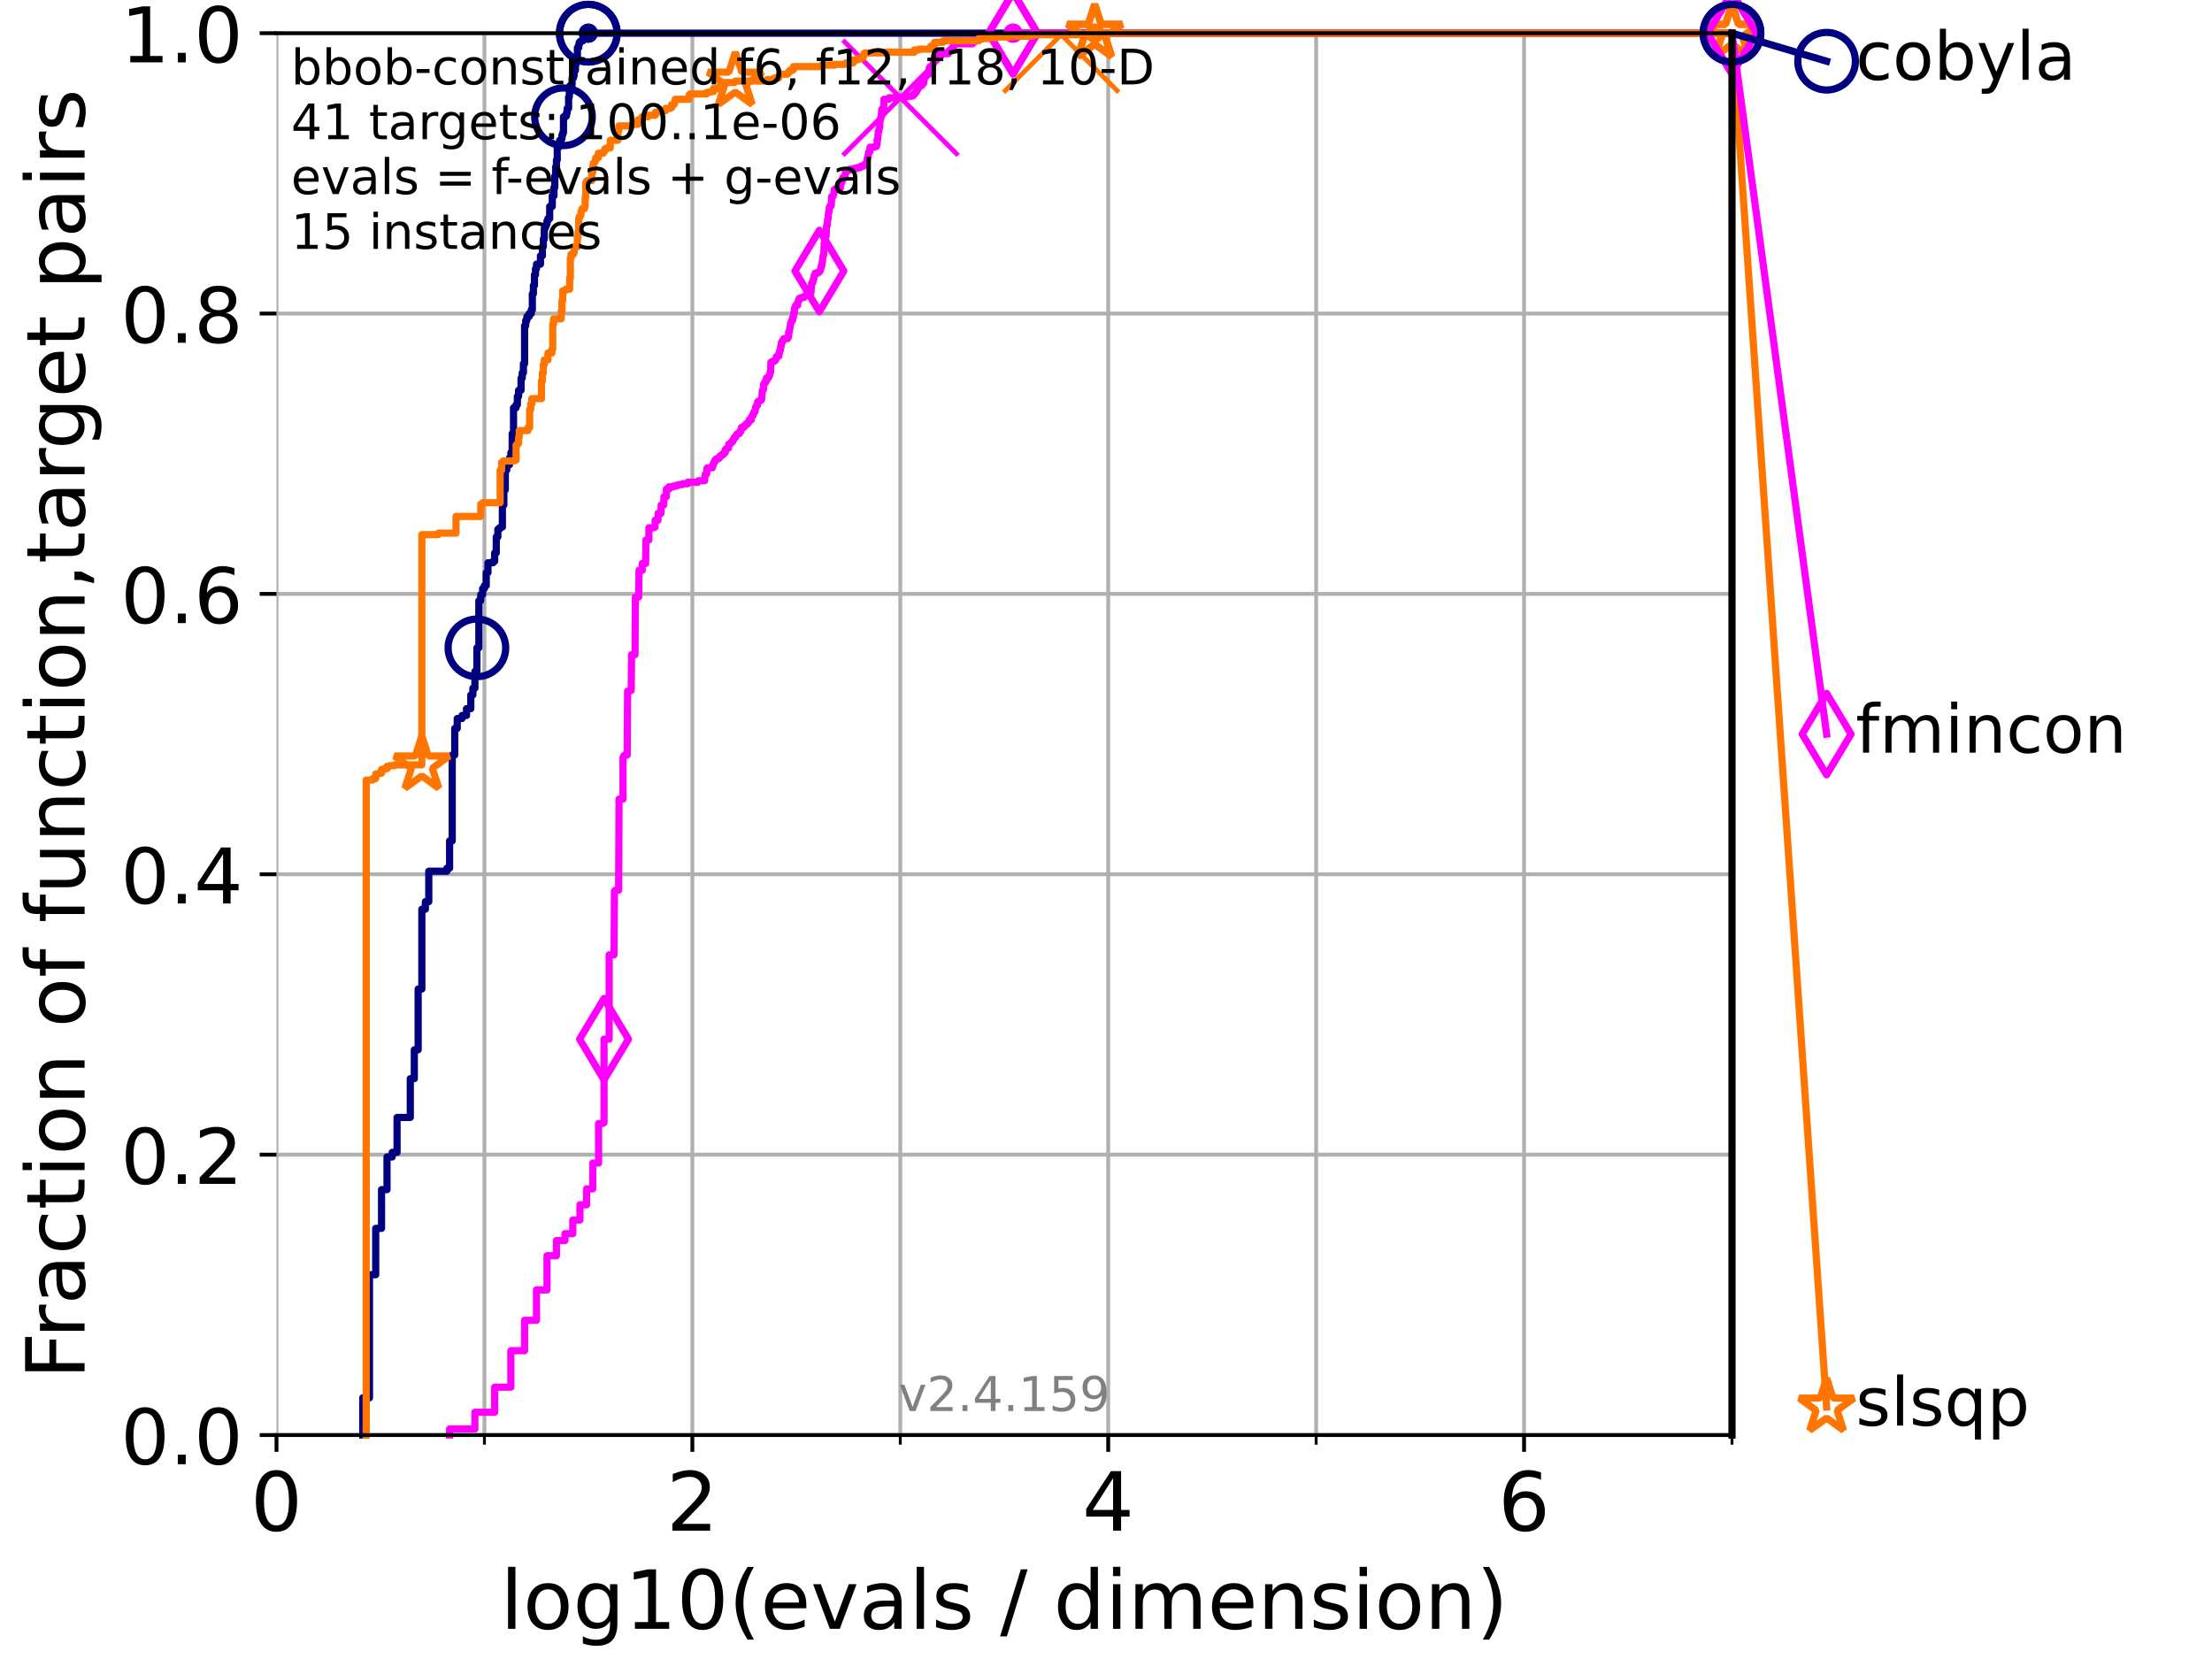 <?xml version="1.0" encoding="utf-8" standalone="no"?>
<!DOCTYPE svg PUBLIC "-//W3C//DTD SVG 1.1//EN"
  "http://www.w3.org/Graphics/SVG/1.1/DTD/svg11.dtd">
<!-- Created with matplotlib (https://matplotlib.org/) -->
<svg height="345.6pt" version="1.1" viewBox="0 0 460.8 345.6" width="460.8pt" xmlns="http://www.w3.org/2000/svg" xmlns:xlink="http://www.w3.org/1999/xlink">
 <defs>
  <style type="text/css">*{stroke-linecap:butt;stroke-linejoin:round;}</style>
 </defs>
 <g id="figure_1">
  <g id="patch_1">
   <path d="M 0 345.6 
L 460.8 345.6 
L 460.8 0 
L 0 0 
z
" style="fill:#ffffff;"/>
  </g>
  <g id="axes_1">
   <g id="patch_2">
    <path d="M 57.6 298.944 
L 360.806 298.944 
L 360.806 6.912 
L 57.6 6.912 
z
" style="fill:#ffffff;"/>
   </g>
   <g id="matplotlib.axis_1">
    <g id="xtick_1">
     <g id="line2d_1">
      <path clip-path="url(#pe4396cf6ef)" d="M 57.6 298.944 
L 57.6 6.912 
" style="fill:none;stroke:#b0b0b0;stroke-linecap:square;stroke-width:0.8;"/>
     </g>
     <g id="line2d_2">
      <defs>
       <path d="M 0 0 
L 0 3.5 
" id="m9b0e4ea9cd" style="stroke:#000000;stroke-width:0.8;"/>
      </defs>
      <g>
       <use style="stroke:#000000;stroke-width:0.8;" x="57.6" xlink:href="#m9b0e4ea9cd" y="298.944"/>
      </g>
     </g>
     <g id="text_1">
      <!-- 0 -->
      <g transform="translate(52.192 318.861)scale(0.17 -0.17)">
       <defs>
        <path d="M 31.781 66.406 
Q 24.172 66.406 20.328 58.906 
Q 16.5 51.422 16.5 36.375 
Q 16.5 21.391 20.328 13.891 
Q 24.172 6.391 31.781 6.391 
Q 39.453 6.391 43.281 13.891 
Q 47.125 21.391 47.125 36.375 
Q 47.125 51.422 43.281 58.906 
Q 39.453 66.406 31.781 66.406 
z
M 31.781 74.219 
Q 44.047 74.219 50.516 64.516 
Q 56.984 54.828 56.984 36.375 
Q 56.984 17.969 50.516 8.266 
Q 44.047 -1.422 31.781 -1.422 
Q 19.531 -1.422 13.062 8.266 
Q 6.594 17.969 6.594 36.375 
Q 6.594 54.828 13.062 64.516 
Q 19.531 74.219 31.781 74.219 
z
" id="DejaVuSans-48"/>
       </defs>
       <use xlink:href="#DejaVuSans-48"/>
      </g>
     </g>
    </g>
    <g id="xtick_2">
     <g id="line2d_3">
      <path clip-path="url(#pe4396cf6ef)" d="M 144.23 298.944 
L 144.23 6.912 
" style="fill:none;stroke:#b0b0b0;stroke-linecap:square;stroke-width:0.8;"/>
     </g>
     <g id="line2d_4">
      <g>
       <use style="stroke:#000000;stroke-width:0.8;" x="144.23" xlink:href="#m9b0e4ea9cd" y="298.944"/>
      </g>
     </g>
     <g id="text_2">
      <!-- 2 -->
      <g transform="translate(138.822 318.861)scale(0.17 -0.17)">
       <defs>
        <path d="M 19.188 8.297 
L 53.609 8.297 
L 53.609 0 
L 7.328 0 
L 7.328 8.297 
Q 12.938 14.109 22.625 23.891 
Q 32.328 33.688 34.812 36.531 
Q 39.547 41.844 41.422 45.531 
Q 43.312 49.219 43.312 52.781 
Q 43.312 58.594 39.234 62.25 
Q 35.156 65.922 28.609 65.922 
Q 23.969 65.922 18.812 64.312 
Q 13.672 62.703 7.812 59.422 
L 7.812 69.391 
Q 13.766 71.781 18.938 73 
Q 24.125 74.219 28.422 74.219 
Q 39.75 74.219 46.484 68.547 
Q 53.219 62.891 53.219 53.422 
Q 53.219 48.922 51.531 44.891 
Q 49.859 40.875 45.406 35.406 
Q 44.188 33.984 37.641 27.219 
Q 31.109 20.453 19.188 8.297 
z
" id="DejaVuSans-50"/>
       </defs>
       <use xlink:href="#DejaVuSans-50"/>
      </g>
     </g>
    </g>
    <g id="xtick_3">
     <g id="line2d_5">
      <path clip-path="url(#pe4396cf6ef)" d="M 230.861 298.944 
L 230.861 6.912 
" style="fill:none;stroke:#b0b0b0;stroke-linecap:square;stroke-width:0.8;"/>
     </g>
     <g id="line2d_6">
      <g>
       <use style="stroke:#000000;stroke-width:0.8;" x="230.861" xlink:href="#m9b0e4ea9cd" y="298.944"/>
      </g>
     </g>
     <g id="text_3">
      <!-- 4 -->
      <g transform="translate(225.453 318.861)scale(0.17 -0.17)">
       <defs>
        <path d="M 37.797 64.312 
L 12.891 25.391 
L 37.797 25.391 
z
M 35.203 72.906 
L 47.609 72.906 
L 47.609 25.391 
L 58.016 25.391 
L 58.016 17.188 
L 47.609 17.188 
L 47.609 0 
L 37.797 0 
L 37.797 17.188 
L 4.891 17.188 
L 4.891 26.703 
z
" id="DejaVuSans-52"/>
       </defs>
       <use xlink:href="#DejaVuSans-52"/>
      </g>
     </g>
    </g>
    <g id="xtick_4">
     <g id="line2d_7">
      <path clip-path="url(#pe4396cf6ef)" d="M 317.491 298.944 
L 317.491 6.912 
" style="fill:none;stroke:#b0b0b0;stroke-linecap:square;stroke-width:0.8;"/>
     </g>
     <g id="line2d_8">
      <g>
       <use style="stroke:#000000;stroke-width:0.8;" x="317.491" xlink:href="#m9b0e4ea9cd" y="298.944"/>
      </g>
     </g>
     <g id="text_4">
      <!-- 6 -->
      <g transform="translate(312.083 318.861)scale(0.17 -0.17)">
       <defs>
        <path d="M 33.016 40.375 
Q 26.375 40.375 22.484 35.828 
Q 18.609 31.297 18.609 23.391 
Q 18.609 15.531 22.484 10.953 
Q 26.375 6.391 33.016 6.391 
Q 39.656 6.391 43.531 10.953 
Q 47.406 15.531 47.406 23.391 
Q 47.406 31.297 43.531 35.828 
Q 39.656 40.375 33.016 40.375 
z
M 52.594 71.297 
L 52.594 62.312 
Q 48.875 64.062 45.094 64.984 
Q 41.312 65.922 37.594 65.922 
Q 27.828 65.922 22.672 59.328 
Q 17.531 52.734 16.797 39.406 
Q 19.672 43.656 24.016 45.922 
Q 28.375 48.188 33.594 48.188 
Q 44.578 48.188 50.953 41.516 
Q 57.328 34.859 57.328 23.391 
Q 57.328 12.156 50.688 5.359 
Q 44.047 -1.422 33.016 -1.422 
Q 20.359 -1.422 13.672 8.266 
Q 6.984 17.969 6.984 36.375 
Q 6.984 53.656 15.188 63.938 
Q 23.391 74.219 37.203 74.219 
Q 40.922 74.219 44.703 73.484 
Q 48.484 72.75 52.594 71.297 
z
" id="DejaVuSans-54"/>
       </defs>
       <use xlink:href="#DejaVuSans-54"/>
      </g>
     </g>
    </g>
    <g id="xtick_5">
     <g id="line2d_9">
      <path clip-path="url(#pe4396cf6ef)" d="M 100.915 298.944 
L 100.915 6.912 
" style="fill:none;stroke:#b0b0b0;stroke-linecap:square;stroke-width:0.8;"/>
     </g>
     <g id="line2d_10">
      <defs>
       <path d="M 0 0 
L 0 2 
" id="m5381fbe02c" style="stroke:#000000;stroke-width:0.6;"/>
      </defs>
      <g>
       <use style="stroke:#000000;stroke-width:0.6;" x="100.915" xlink:href="#m5381fbe02c" y="298.944"/>
      </g>
     </g>
    </g>
    <g id="xtick_6">
     <g id="line2d_11">
      <path clip-path="url(#pe4396cf6ef)" d="M 187.546 298.944 
L 187.546 6.912 
" style="fill:none;stroke:#b0b0b0;stroke-linecap:square;stroke-width:0.8;"/>
     </g>
     <g id="line2d_12">
      <g>
       <use style="stroke:#000000;stroke-width:0.6;" x="187.546" xlink:href="#m5381fbe02c" y="298.944"/>
      </g>
     </g>
    </g>
    <g id="xtick_7">
     <g id="line2d_13">
      <path clip-path="url(#pe4396cf6ef)" d="M 274.176 298.944 
L 274.176 6.912 
" style="fill:none;stroke:#b0b0b0;stroke-linecap:square;stroke-width:0.8;"/>
     </g>
     <g id="line2d_14">
      <g>
       <use style="stroke:#000000;stroke-width:0.6;" x="274.176" xlink:href="#m5381fbe02c" y="298.944"/>
      </g>
     </g>
    </g>
    <g id="xtick_8">
     <g id="line2d_15">
      <path clip-path="url(#pe4396cf6ef)" d="M 360.806 298.944 
L 360.806 6.912 
" style="fill:none;stroke:#b0b0b0;stroke-linecap:square;stroke-width:0.8;"/>
     </g>
     <g id="line2d_16">
      <g>
       <use style="stroke:#000000;stroke-width:0.6;" x="360.806" xlink:href="#m5381fbe02c" y="298.944"/>
      </g>
     </g>
    </g>
    <g id="text_5">
     <!-- log10(evals / dimension) -->
     <g transform="translate(104.239 339.314)scale(0.17 -0.17)">
      <defs>
       <path d="M 9.422 75.984 
L 18.406 75.984 
L 18.406 0 
L 9.422 0 
z
" id="DejaVuSans-108"/>
       <path d="M 30.609 48.391 
Q 23.391 48.391 19.188 42.75 
Q 14.984 37.109 14.984 27.297 
Q 14.984 17.484 19.156 11.844 
Q 23.344 6.203 30.609 6.203 
Q 37.797 6.203 41.984 11.859 
Q 46.188 17.531 46.188 27.297 
Q 46.188 37.016 41.984 42.703 
Q 37.797 48.391 30.609 48.391 
z
M 30.609 56 
Q 42.328 56 49.016 48.375 
Q 55.719 40.766 55.719 27.297 
Q 55.719 13.875 49.016 6.219 
Q 42.328 -1.422 30.609 -1.422 
Q 18.844 -1.422 12.172 6.219 
Q 5.516 13.875 5.516 27.297 
Q 5.516 40.766 12.172 48.375 
Q 18.844 56 30.609 56 
z
" id="DejaVuSans-111"/>
       <path d="M 45.406 27.984 
Q 45.406 37.75 41.375 43.109 
Q 37.359 48.484 30.078 48.484 
Q 22.859 48.484 18.828 43.109 
Q 14.797 37.75 14.797 27.984 
Q 14.797 18.266 18.828 12.891 
Q 22.859 7.516 30.078 7.516 
Q 37.359 7.516 41.375 12.891 
Q 45.406 18.266 45.406 27.984 
z
M 54.391 6.781 
Q 54.391 -7.172 48.188 -13.984 
Q 42 -20.797 29.203 -20.797 
Q 24.469 -20.797 20.266 -20.094 
Q 16.062 -19.391 12.109 -17.922 
L 12.109 -9.188 
Q 16.062 -11.328 19.922 -12.344 
Q 23.781 -13.375 27.781 -13.375 
Q 36.625 -13.375 41.016 -8.766 
Q 45.406 -4.156 45.406 5.172 
L 45.406 9.625 
Q 42.625 4.781 38.281 2.391 
Q 33.938 0 27.875 0 
Q 17.828 0 11.672 7.656 
Q 5.516 15.328 5.516 27.984 
Q 5.516 40.672 11.672 48.328 
Q 17.828 56 27.875 56 
Q 33.938 56 38.281 53.609 
Q 42.625 51.219 45.406 46.391 
L 45.406 54.688 
L 54.391 54.688 
z
" id="DejaVuSans-103"/>
       <path d="M 12.406 8.297 
L 28.516 8.297 
L 28.516 63.922 
L 10.984 60.406 
L 10.984 69.391 
L 28.422 72.906 
L 38.281 72.906 
L 38.281 8.297 
L 54.391 8.297 
L 54.391 0 
L 12.406 0 
z
" id="DejaVuSans-49"/>
       <path d="M 31 75.875 
Q 24.469 64.656 21.281 53.656 
Q 18.109 42.672 18.109 31.391 
Q 18.109 20.125 21.312 9.062 
Q 24.516 -2 31 -13.188 
L 23.188 -13.188 
Q 15.875 -1.703 12.234 9.375 
Q 8.594 20.453 8.594 31.391 
Q 8.594 42.281 12.203 53.312 
Q 15.828 64.359 23.188 75.875 
z
" id="DejaVuSans-40"/>
       <path d="M 56.203 29.594 
L 56.203 25.203 
L 14.891 25.203 
Q 15.484 15.922 20.484 11.062 
Q 25.484 6.203 34.422 6.203 
Q 39.594 6.203 44.453 7.469 
Q 49.312 8.734 54.109 11.281 
L 54.109 2.781 
Q 49.266 0.734 44.188 -0.344 
Q 39.109 -1.422 33.891 -1.422 
Q 20.797 -1.422 13.156 6.188 
Q 5.516 13.812 5.516 26.812 
Q 5.516 40.234 12.766 48.109 
Q 20.016 56 32.328 56 
Q 43.359 56 49.781 48.891 
Q 56.203 41.797 56.203 29.594 
z
M 47.219 32.234 
Q 47.125 39.594 43.094 43.984 
Q 39.062 48.391 32.422 48.391 
Q 24.906 48.391 20.391 44.141 
Q 15.875 39.891 15.188 32.172 
z
" id="DejaVuSans-101"/>
       <path d="M 2.984 54.688 
L 12.5 54.688 
L 29.594 8.797 
L 46.688 54.688 
L 56.203 54.688 
L 35.688 0 
L 23.484 0 
z
" id="DejaVuSans-118"/>
       <path d="M 34.281 27.484 
Q 23.391 27.484 19.188 25 
Q 14.984 22.516 14.984 16.5 
Q 14.984 11.719 18.141 8.906 
Q 21.297 6.109 26.703 6.109 
Q 34.188 6.109 38.703 11.406 
Q 43.219 16.703 43.219 25.484 
L 43.219 27.484 
z
M 52.203 31.203 
L 52.203 0 
L 43.219 0 
L 43.219 8.297 
Q 40.141 3.328 35.547 0.953 
Q 30.953 -1.422 24.312 -1.422 
Q 15.922 -1.422 10.953 3.297 
Q 6 8.016 6 15.922 
Q 6 25.141 12.172 29.828 
Q 18.359 34.516 30.609 34.516 
L 43.219 34.516 
L 43.219 35.406 
Q 43.219 41.609 39.141 45 
Q 35.062 48.391 27.688 48.391 
Q 23 48.391 18.547 47.266 
Q 14.109 46.141 10.016 43.891 
L 10.016 52.203 
Q 14.938 54.109 19.578 55.047 
Q 24.219 56 28.609 56 
Q 40.484 56 46.344 49.844 
Q 52.203 43.703 52.203 31.203 
z
" id="DejaVuSans-97"/>
       <path d="M 44.281 53.078 
L 44.281 44.578 
Q 40.484 46.531 36.375 47.5 
Q 32.281 48.484 27.875 48.484 
Q 21.188 48.484 17.844 46.438 
Q 14.5 44.391 14.5 40.281 
Q 14.5 37.156 16.891 35.375 
Q 19.281 33.594 26.516 31.984 
L 29.594 31.297 
Q 39.156 29.25 43.188 25.516 
Q 47.219 21.781 47.219 15.094 
Q 47.219 7.469 41.188 3.016 
Q 35.156 -1.422 24.609 -1.422 
Q 20.219 -1.422 15.453 -0.562 
Q 10.688 0.297 5.422 2 
L 5.422 11.281 
Q 10.406 8.688 15.234 7.391 
Q 20.062 6.109 24.812 6.109 
Q 31.156 6.109 34.562 8.281 
Q 37.984 10.453 37.984 14.406 
Q 37.984 18.062 35.516 20.016 
Q 33.062 21.969 24.703 23.781 
L 21.578 24.516 
Q 13.234 26.266 9.516 29.906 
Q 5.812 33.547 5.812 39.891 
Q 5.812 47.609 11.281 51.797 
Q 16.75 56 26.812 56 
Q 31.781 56 36.172 55.266 
Q 40.578 54.547 44.281 53.078 
z
" id="DejaVuSans-115"/>
       <path id="DejaVuSans-32"/>
       <path d="M 25.391 72.906 
L 33.688 72.906 
L 8.297 -9.281 
L 0 -9.281 
z
" id="DejaVuSans-47"/>
       <path d="M 45.406 46.391 
L 45.406 75.984 
L 54.391 75.984 
L 54.391 0 
L 45.406 0 
L 45.406 8.203 
Q 42.578 3.328 38.25 0.953 
Q 33.938 -1.422 27.875 -1.422 
Q 17.969 -1.422 11.734 6.484 
Q 5.516 14.406 5.516 27.297 
Q 5.516 40.188 11.734 48.094 
Q 17.969 56 27.875 56 
Q 33.938 56 38.25 53.625 
Q 42.578 51.266 45.406 46.391 
z
M 14.797 27.297 
Q 14.797 17.391 18.875 11.75 
Q 22.953 6.109 30.078 6.109 
Q 37.203 6.109 41.297 11.75 
Q 45.406 17.391 45.406 27.297 
Q 45.406 37.203 41.297 42.844 
Q 37.203 48.484 30.078 48.484 
Q 22.953 48.484 18.875 42.844 
Q 14.797 37.203 14.797 27.297 
z
" id="DejaVuSans-100"/>
       <path d="M 9.422 54.688 
L 18.406 54.688 
L 18.406 0 
L 9.422 0 
z
M 9.422 75.984 
L 18.406 75.984 
L 18.406 64.594 
L 9.422 64.594 
z
" id="DejaVuSans-105"/>
       <path d="M 52 44.188 
Q 55.375 50.25 60.062 53.125 
Q 64.75 56 71.094 56 
Q 79.641 56 84.281 50.016 
Q 88.922 44.047 88.922 33.016 
L 88.922 0 
L 79.891 0 
L 79.891 32.719 
Q 79.891 40.578 77.094 44.375 
Q 74.312 48.188 68.609 48.188 
Q 61.625 48.188 57.562 43.547 
Q 53.516 38.922 53.516 30.906 
L 53.516 0 
L 44.484 0 
L 44.484 32.719 
Q 44.484 40.625 41.703 44.406 
Q 38.922 48.188 33.109 48.188 
Q 26.219 48.188 22.156 43.531 
Q 18.109 38.875 18.109 30.906 
L 18.109 0 
L 9.078 0 
L 9.078 54.688 
L 18.109 54.688 
L 18.109 46.188 
Q 21.188 51.219 25.484 53.609 
Q 29.781 56 35.688 56 
Q 41.656 56 45.828 52.969 
Q 50 49.953 52 44.188 
z
" id="DejaVuSans-109"/>
       <path d="M 54.891 33.016 
L 54.891 0 
L 45.906 0 
L 45.906 32.719 
Q 45.906 40.484 42.875 44.328 
Q 39.844 48.188 33.797 48.188 
Q 26.516 48.188 22.312 43.547 
Q 18.109 38.922 18.109 30.906 
L 18.109 0 
L 9.078 0 
L 9.078 54.688 
L 18.109 54.688 
L 18.109 46.188 
Q 21.344 51.125 25.703 53.562 
Q 30.078 56 35.797 56 
Q 45.219 56 50.047 50.172 
Q 54.891 44.344 54.891 33.016 
z
" id="DejaVuSans-110"/>
       <path d="M 8.016 75.875 
L 15.828 75.875 
Q 23.141 64.359 26.781 53.312 
Q 30.422 42.281 30.422 31.391 
Q 30.422 20.453 26.781 9.375 
Q 23.141 -1.703 15.828 -13.188 
L 8.016 -13.188 
Q 14.5 -2 17.703 9.062 
Q 20.906 20.125 20.906 31.391 
Q 20.906 42.672 17.703 53.656 
Q 14.5 64.656 8.016 75.875 
z
" id="DejaVuSans-41"/>
      </defs>
      <use xlink:href="#DejaVuSans-108"/>
      <use x="27.783" xlink:href="#DejaVuSans-111"/>
      <use x="88.965" xlink:href="#DejaVuSans-103"/>
      <use x="152.441" xlink:href="#DejaVuSans-49"/>
      <use x="216.064" xlink:href="#DejaVuSans-48"/>
      <use x="279.688" xlink:href="#DejaVuSans-40"/>
      <use x="318.701" xlink:href="#DejaVuSans-101"/>
      <use x="380.225" xlink:href="#DejaVuSans-118"/>
      <use x="439.404" xlink:href="#DejaVuSans-97"/>
      <use x="500.684" xlink:href="#DejaVuSans-108"/>
      <use x="528.467" xlink:href="#DejaVuSans-115"/>
      <use x="580.566" xlink:href="#DejaVuSans-32"/>
      <use x="612.354" xlink:href="#DejaVuSans-47"/>
      <use x="646.045" xlink:href="#DejaVuSans-32"/>
      <use x="677.832" xlink:href="#DejaVuSans-100"/>
      <use x="741.309" xlink:href="#DejaVuSans-105"/>
      <use x="769.092" xlink:href="#DejaVuSans-109"/>
      <use x="866.504" xlink:href="#DejaVuSans-101"/>
      <use x="928.027" xlink:href="#DejaVuSans-110"/>
      <use x="991.406" xlink:href="#DejaVuSans-115"/>
      <use x="1043.506" xlink:href="#DejaVuSans-105"/>
      <use x="1071.289" xlink:href="#DejaVuSans-111"/>
      <use x="1132.471" xlink:href="#DejaVuSans-110"/>
      <use x="1195.85" xlink:href="#DejaVuSans-41"/>
     </g>
    </g>
   </g>
   <g id="matplotlib.axis_2">
    <g id="ytick_1">
     <g id="line2d_17">
      <path clip-path="url(#pe4396cf6ef)" d="M 57.6 298.944 
L 360.806 298.944 
" style="fill:none;stroke:#b0b0b0;stroke-linecap:square;stroke-width:0.8;"/>
     </g>
     <g id="line2d_18">
      <defs>
       <path d="M 0 0 
L -3.5 0 
" id="mb29fbe1422" style="stroke:#000000;stroke-width:0.8;"/>
      </defs>
      <g>
       <use style="stroke:#000000;stroke-width:0.8;" x="57.6" xlink:href="#mb29fbe1422" y="298.944"/>
      </g>
     </g>
     <g id="text_6">
      <!-- 0.0 -->
      <g transform="translate(25.155 305.023)scale(0.16 -0.16)">
       <defs>
        <path d="M 10.688 12.406 
L 21 12.406 
L 21 0 
L 10.688 0 
z
" id="DejaVuSans-46"/>
       </defs>
       <use xlink:href="#DejaVuSans-48"/>
       <use x="63.623" xlink:href="#DejaVuSans-46"/>
       <use x="95.41" xlink:href="#DejaVuSans-48"/>
      </g>
     </g>
    </g>
    <g id="ytick_2">
     <g id="line2d_19">
      <path clip-path="url(#pe4396cf6ef)" d="M 57.6 240.538 
L 360.806 240.538 
" style="fill:none;stroke:#b0b0b0;stroke-linecap:square;stroke-width:0.8;"/>
     </g>
     <g id="line2d_20">
      <g>
       <use style="stroke:#000000;stroke-width:0.8;" x="57.6" xlink:href="#mb29fbe1422" y="240.538"/>
      </g>
     </g>
     <g id="text_7">
      <!-- 0.2 -->
      <g transform="translate(25.155 246.616)scale(0.16 -0.16)">
       <use xlink:href="#DejaVuSans-48"/>
       <use x="63.623" xlink:href="#DejaVuSans-46"/>
       <use x="95.41" xlink:href="#DejaVuSans-50"/>
      </g>
     </g>
    </g>
    <g id="ytick_3">
     <g id="line2d_21">
      <path clip-path="url(#pe4396cf6ef)" d="M 57.6 182.131 
L 360.806 182.131 
" style="fill:none;stroke:#b0b0b0;stroke-linecap:square;stroke-width:0.8;"/>
     </g>
     <g id="line2d_22">
      <g>
       <use style="stroke:#000000;stroke-width:0.8;" x="57.6" xlink:href="#mb29fbe1422" y="182.131"/>
      </g>
     </g>
     <g id="text_8">
      <!-- 0.4 -->
      <g transform="translate(25.155 188.21)scale(0.16 -0.16)">
       <use xlink:href="#DejaVuSans-48"/>
       <use x="63.623" xlink:href="#DejaVuSans-46"/>
       <use x="95.41" xlink:href="#DejaVuSans-52"/>
      </g>
     </g>
    </g>
    <g id="ytick_4">
     <g id="line2d_23">
      <path clip-path="url(#pe4396cf6ef)" d="M 57.6 123.725 
L 360.806 123.725 
" style="fill:none;stroke:#b0b0b0;stroke-linecap:square;stroke-width:0.8;"/>
     </g>
     <g id="line2d_24">
      <g>
       <use style="stroke:#000000;stroke-width:0.8;" x="57.6" xlink:href="#mb29fbe1422" y="123.725"/>
      </g>
     </g>
     <g id="text_9">
      <!-- 0.6 -->
      <g transform="translate(25.155 129.804)scale(0.16 -0.16)">
       <use xlink:href="#DejaVuSans-48"/>
       <use x="63.623" xlink:href="#DejaVuSans-46"/>
       <use x="95.41" xlink:href="#DejaVuSans-54"/>
      </g>
     </g>
    </g>
    <g id="ytick_5">
     <g id="line2d_25">
      <path clip-path="url(#pe4396cf6ef)" d="M 57.6 65.318 
L 360.806 65.318 
" style="fill:none;stroke:#b0b0b0;stroke-linecap:square;stroke-width:0.8;"/>
     </g>
     <g id="line2d_26">
      <g>
       <use style="stroke:#000000;stroke-width:0.8;" x="57.6" xlink:href="#mb29fbe1422" y="65.318"/>
      </g>
     </g>
     <g id="text_10">
      <!-- 0.8 -->
      <g transform="translate(25.155 71.397)scale(0.16 -0.16)">
       <defs>
        <path d="M 31.781 34.625 
Q 24.75 34.625 20.719 30.859 
Q 16.703 27.094 16.703 20.516 
Q 16.703 13.922 20.719 10.156 
Q 24.75 6.391 31.781 6.391 
Q 38.812 6.391 42.859 10.172 
Q 46.922 13.969 46.922 20.516 
Q 46.922 27.094 42.891 30.859 
Q 38.875 34.625 31.781 34.625 
z
M 21.922 38.812 
Q 15.578 40.375 12.031 44.719 
Q 8.5 49.078 8.5 55.328 
Q 8.5 64.062 14.719 69.141 
Q 20.953 74.219 31.781 74.219 
Q 42.672 74.219 48.875 69.141 
Q 55.078 64.062 55.078 55.328 
Q 55.078 49.078 51.531 44.719 
Q 48 40.375 41.703 38.812 
Q 48.828 37.156 52.797 32.312 
Q 56.781 27.484 56.781 20.516 
Q 56.781 9.906 50.312 4.234 
Q 43.844 -1.422 31.781 -1.422 
Q 19.734 -1.422 13.25 4.234 
Q 6.781 9.906 6.781 20.516 
Q 6.781 27.484 10.781 32.312 
Q 14.797 37.156 21.922 38.812 
z
M 18.312 54.391 
Q 18.312 48.734 21.844 45.562 
Q 25.391 42.391 31.781 42.391 
Q 38.141 42.391 41.719 45.562 
Q 45.312 48.734 45.312 54.391 
Q 45.312 60.062 41.719 63.234 
Q 38.141 66.406 31.781 66.406 
Q 25.391 66.406 21.844 63.234 
Q 18.312 60.062 18.312 54.391 
z
" id="DejaVuSans-56"/>
       </defs>
       <use xlink:href="#DejaVuSans-48"/>
       <use x="63.623" xlink:href="#DejaVuSans-46"/>
       <use x="95.41" xlink:href="#DejaVuSans-56"/>
      </g>
     </g>
    </g>
    <g id="ytick_6">
     <g id="line2d_27">
      <path clip-path="url(#pe4396cf6ef)" d="M 57.6 6.912 
L 360.806 6.912 
" style="fill:none;stroke:#b0b0b0;stroke-linecap:square;stroke-width:0.8;"/>
     </g>
     <g id="line2d_28">
      <g>
       <use style="stroke:#000000;stroke-width:0.8;" x="57.6" xlink:href="#mb29fbe1422" y="6.912"/>
      </g>
     </g>
     <g id="text_11">
      <!-- 1.0 -->
      <g transform="translate(25.155 12.991)scale(0.16 -0.16)">
       <use xlink:href="#DejaVuSans-49"/>
       <use x="63.623" xlink:href="#DejaVuSans-46"/>
       <use x="95.41" xlink:href="#DejaVuSans-48"/>
      </g>
     </g>
    </g>
    <g id="text_12">
     <!-- Fraction of function,target pairs -->
     <g transform="translate(17.62 287.313)rotate(-90)scale(0.17 -0.17)">
      <defs>
       <path d="M 9.812 72.906 
L 51.703 72.906 
L 51.703 64.594 
L 19.672 64.594 
L 19.672 43.109 
L 48.578 43.109 
L 48.578 34.812 
L 19.672 34.812 
L 19.672 0 
L 9.812 0 
z
" id="DejaVuSans-70"/>
       <path d="M 41.109 46.297 
Q 39.594 47.172 37.812 47.578 
Q 36.031 48 33.891 48 
Q 26.266 48 22.188 43.047 
Q 18.109 38.094 18.109 28.812 
L 18.109 0 
L 9.078 0 
L 9.078 54.688 
L 18.109 54.688 
L 18.109 46.188 
Q 20.953 51.172 25.484 53.578 
Q 30.031 56 36.531 56 
Q 37.453 56 38.578 55.875 
Q 39.703 55.766 41.062 55.516 
z
" id="DejaVuSans-114"/>
       <path d="M 48.781 52.594 
L 48.781 44.188 
Q 44.969 46.297 41.141 47.344 
Q 37.312 48.391 33.406 48.391 
Q 24.656 48.391 19.812 42.844 
Q 14.984 37.312 14.984 27.297 
Q 14.984 17.281 19.812 11.734 
Q 24.656 6.203 33.406 6.203 
Q 37.312 6.203 41.141 7.25 
Q 44.969 8.297 48.781 10.406 
L 48.781 2.094 
Q 45.016 0.344 40.984 -0.531 
Q 36.969 -1.422 32.422 -1.422 
Q 20.062 -1.422 12.781 6.344 
Q 5.516 14.109 5.516 27.297 
Q 5.516 40.672 12.859 48.328 
Q 20.219 56 33.016 56 
Q 37.156 56 41.109 55.141 
Q 45.062 54.297 48.781 52.594 
z
" id="DejaVuSans-99"/>
       <path d="M 18.312 70.219 
L 18.312 54.688 
L 36.812 54.688 
L 36.812 47.703 
L 18.312 47.703 
L 18.312 18.016 
Q 18.312 11.328 20.141 9.422 
Q 21.969 7.516 27.594 7.516 
L 36.812 7.516 
L 36.812 0 
L 27.594 0 
Q 17.188 0 13.234 3.875 
Q 9.281 7.766 9.281 18.016 
L 9.281 47.703 
L 2.688 47.703 
L 2.688 54.688 
L 9.281 54.688 
L 9.281 70.219 
z
" id="DejaVuSans-116"/>
       <path d="M 37.109 75.984 
L 37.109 68.5 
L 28.516 68.5 
Q 23.688 68.5 21.797 66.547 
Q 19.922 64.594 19.922 59.516 
L 19.922 54.688 
L 34.719 54.688 
L 34.719 47.703 
L 19.922 47.703 
L 19.922 0 
L 10.891 0 
L 10.891 47.703 
L 2.297 47.703 
L 2.297 54.688 
L 10.891 54.688 
L 10.891 58.5 
Q 10.891 67.625 15.141 71.797 
Q 19.391 75.984 28.609 75.984 
z
" id="DejaVuSans-102"/>
       <path d="M 8.5 21.578 
L 8.5 54.688 
L 17.484 54.688 
L 17.484 21.922 
Q 17.484 14.156 20.5 10.266 
Q 23.531 6.391 29.594 6.391 
Q 36.859 6.391 41.078 11.031 
Q 45.312 15.672 45.312 23.688 
L 45.312 54.688 
L 54.297 54.688 
L 54.297 0 
L 45.312 0 
L 45.312 8.406 
Q 42.047 3.422 37.719 1 
Q 33.406 -1.422 27.688 -1.422 
Q 18.266 -1.422 13.375 4.438 
Q 8.5 10.297 8.5 21.578 
z
M 31.109 56 
z
" id="DejaVuSans-117"/>
       <path d="M 11.719 12.406 
L 22.016 12.406 
L 22.016 4 
L 14.016 -11.625 
L 7.719 -11.625 
L 11.719 4 
z
" id="DejaVuSans-44"/>
       <path d="M 18.109 8.203 
L 18.109 -20.797 
L 9.078 -20.797 
L 9.078 54.688 
L 18.109 54.688 
L 18.109 46.391 
Q 20.953 51.266 25.266 53.625 
Q 29.594 56 35.594 56 
Q 45.562 56 51.781 48.094 
Q 58.016 40.188 58.016 27.297 
Q 58.016 14.406 51.781 6.484 
Q 45.562 -1.422 35.594 -1.422 
Q 29.594 -1.422 25.266 0.953 
Q 20.953 3.328 18.109 8.203 
z
M 48.688 27.297 
Q 48.688 37.203 44.609 42.844 
Q 40.531 48.484 33.406 48.484 
Q 26.266 48.484 22.188 42.844 
Q 18.109 37.203 18.109 27.297 
Q 18.109 17.391 22.188 11.75 
Q 26.266 6.109 33.406 6.109 
Q 40.531 6.109 44.609 11.75 
Q 48.688 17.391 48.688 27.297 
z
" id="DejaVuSans-112"/>
      </defs>
      <use xlink:href="#DejaVuSans-70"/>
      <use x="50.27" xlink:href="#DejaVuSans-114"/>
      <use x="91.383" xlink:href="#DejaVuSans-97"/>
      <use x="152.662" xlink:href="#DejaVuSans-99"/>
      <use x="207.643" xlink:href="#DejaVuSans-116"/>
      <use x="246.852" xlink:href="#DejaVuSans-105"/>
      <use x="274.635" xlink:href="#DejaVuSans-111"/>
      <use x="335.816" xlink:href="#DejaVuSans-110"/>
      <use x="399.195" xlink:href="#DejaVuSans-32"/>
      <use x="430.982" xlink:href="#DejaVuSans-111"/>
      <use x="492.164" xlink:href="#DejaVuSans-102"/>
      <use x="527.369" xlink:href="#DejaVuSans-32"/>
      <use x="559.156" xlink:href="#DejaVuSans-102"/>
      <use x="594.361" xlink:href="#DejaVuSans-117"/>
      <use x="657.74" xlink:href="#DejaVuSans-110"/>
      <use x="721.119" xlink:href="#DejaVuSans-99"/>
      <use x="776.1" xlink:href="#DejaVuSans-116"/>
      <use x="815.309" xlink:href="#DejaVuSans-105"/>
      <use x="843.092" xlink:href="#DejaVuSans-111"/>
      <use x="904.273" xlink:href="#DejaVuSans-110"/>
      <use x="967.652" xlink:href="#DejaVuSans-44"/>
      <use x="999.439" xlink:href="#DejaVuSans-116"/>
      <use x="1038.648" xlink:href="#DejaVuSans-97"/>
      <use x="1099.928" xlink:href="#DejaVuSans-114"/>
      <use x="1139.291" xlink:href="#DejaVuSans-103"/>
      <use x="1202.768" xlink:href="#DejaVuSans-101"/>
      <use x="1264.291" xlink:href="#DejaVuSans-116"/>
      <use x="1303.5" xlink:href="#DejaVuSans-32"/>
      <use x="1335.287" xlink:href="#DejaVuSans-112"/>
      <use x="1398.764" xlink:href="#DejaVuSans-97"/>
      <use x="1460.043" xlink:href="#DejaVuSans-105"/>
      <use x="1487.826" xlink:href="#DejaVuSans-114"/>
      <use x="1528.939" xlink:href="#DejaVuSans-115"/>
     </g>
    </g>
   </g>
   <g id="line2d_29">
    <defs>
     <path d="M 0 1.5 
C 0.398 1.5 0.779 1.342 1.061 1.061 
C 1.342 0.779 1.5 0.398 1.5 0 
C 1.5 -0.398 1.342 -0.779 1.061 -1.061 
C 0.779 -1.342 0.398 -1.5 0 -1.5 
C -0.398 -1.5 -0.779 -1.342 -1.061 -1.061 
C -1.342 -0.779 -1.5 -0.398 -1.5 0 
C -1.5 0.398 -1.342 0.779 -1.061 1.061 
C -0.779 1.342 -0.398 1.5 0 1.5 
z
" id="mde3bb93e03" style="stroke:#000080;"/>
    </defs>
    <g>
     <use style="fill:#000080;stroke:#000080;" x="122.559" xlink:href="#mde3bb93e03" y="6.912"/>
     <use style="fill:#000080;stroke:#000080;" x="122.559" xlink:href="#mde3bb93e03" y="6.912"/>
    </g>
   </g>
   <g id="line2d_30">
    <path d="M 75.575 298.944 
L 75.575 291.188 
L 76.969 291.188 
L 76.969 265.546 
L 78.267 265.546 
L 78.267 255.891 
L 79.481 255.891 
L 79.481 247.819 
L 80.621 247.819 
L 80.621 241.012 
L 81.696 241.012 
L 81.696 240.063 
L 82.713 240.063 
L 82.713 232.782 
L 85.471 232.782 
L 85.471 224.709 
L 86.307 224.709 
L 86.307 218.695 
L 87.108 218.695 
L 87.108 206.032 
L 87.876 206.032 
L 87.876 189.412 
L 88.614 189.412 
L 88.614 187.829 
L 89.324 187.829 
L 89.324 181.498 
L 93.099 181.498 
L 93.099 180.865 
L 93.66 180.865 
L 93.66 175.167 
L 94.206 175.167 
L 94.206 157.281 
L 94.736 157.281 
L 94.736 151.741 
L 95.251 151.741 
L 95.251 149.683 
L 96.241 149.683 
L 96.241 149.05 
L 97.182 149.05 
L 97.182 147.626 
L 98.078 147.626 
L 98.078 144.776 
L 98.51 144.776 
L 98.51 143.352 
L 98.933 143.352 
L 98.933 139.87 
L 99.347 139.87 
L 99.347 134.963 
L 99.751 134.963 
L 99.751 125.149 
L 100.147 125.149 
L 100.147 123.883 
L 100.535 123.883 
L 100.535 122.617 
L 100.915 122.617 
L 100.915 121.984 
L 101.288 121.984 
L 101.288 119.293 
L 101.653 119.293 
L 101.653 117.235 
L 102.708 117.235 
L 102.708 116.919 
L 103.047 116.919 
L 103.047 115.178 
L 103.38 115.178 
L 103.38 111.854 
L 103.707 111.854 
L 103.707 110.271 
L 104.029 110.271 
L 104.029 109.954 
L 104.345 109.954 
L 104.345 109.796 
L 104.656 109.796 
L 104.656 105.206 
L 104.962 105.206 
L 104.962 102.04 
L 105.263 102.04 
L 105.263 97.925 
L 105.559 97.925 
L 105.559 96.817 
L 106.138 96.817 
L 106.138 95.392 
L 106.421 95.392 
L 106.421 94.284 
L 106.699 94.284 
L 106.699 90.327 
L 106.974 90.327 
L 106.974 84.945 
L 107.512 84.945 
L 107.512 84.312 
L 107.775 84.312 
L 107.775 82.571 
L 108.034 82.571 
L 108.034 81.305 
L 108.543 81.305 
L 108.543 78.772 
L 108.792 78.772 
L 108.792 77.664 
L 109.038 77.664 
L 109.038 75.765 
L 109.28 75.765 
L 109.28 67.851 
L 109.52 67.851 
L 109.52 66.743 
L 109.757 66.743 
L 109.757 65.952 
L 110.221 65.952 
L 110.221 65.318 
L 110.675 65.318 
L 110.675 64.527 
L 110.897 64.527 
L 110.897 61.203 
L 111.117 61.203 
L 111.117 59.462 
L 111.335 59.462 
L 111.335 57.246 
L 111.55 57.246 
L 111.55 55.98 
L 111.762 55.98 
L 111.762 55.03 
L 112.589 55.03 
L 112.589 53.289 
L 112.989 53.289 
L 112.989 51.39 
L 113.186 51.39 
L 113.186 49.807 
L 113.381 49.807 
L 113.381 47.591 
L 113.574 47.591 
L 113.574 47.116 
L 113.765 47.116 
L 113.765 46.641 
L 113.954 46.641 
L 113.954 46.008 
L 114.142 46.008 
L 114.142 45.533 
L 114.51 45.533 
L 114.51 43.001 
L 115.051 43.001 
L 115.051 40.785 
L 115.402 40.785 
L 115.402 39.043 
L 115.576 39.043 
L 115.576 36.669 
L 115.747 36.669 
L 115.747 34.77 
L 115.918 34.77 
L 115.918 33.345 
L 116.086 33.345 
L 116.086 30.654 
L 116.419 30.654 
L 116.419 30.496 
L 116.584 30.496 
L 116.584 29.23 
L 116.908 29.23 
L 116.908 28.913 
L 117.068 28.913 
L 117.068 28.122 
L 117.227 28.122 
L 117.227 27.647 
L 117.384 27.647 
L 117.384 24.323 
L 117.849 24.323 
L 117.849 24.165 
L 118.001 24.165 
L 118.001 23.532 
L 118.152 23.532 
L 118.152 22.582 
L 118.451 22.582 
L 118.451 20.208 
L 118.598 20.208 
L 118.598 19.258 
L 118.745 19.258 
L 118.745 17.834 
L 119.034 17.834 
L 119.034 17.675 
L 119.177 17.675 
L 119.177 16.251 
L 119.46 16.251 
L 119.46 15.776 
L 119.6 15.776 
L 119.6 14.668 
L 119.876 14.668 
L 119.876 13.402 
L 120.013 13.402 
L 120.013 12.61 
L 120.149 12.61 
L 120.149 12.294 
L 120.284 12.294 
L 120.284 9.919 
L 120.551 9.919 
L 120.551 9.286 
L 120.683 9.286 
L 120.683 8.811 
L 120.814 8.811 
L 120.814 8.653 
L 121.073 8.653 
L 121.073 8.495 
L 121.456 8.495 
L 121.456 7.862 
L 121.831 7.862 
L 121.831 7.545 
L 122.44 7.545 
L 122.44 7.387 
L 122.559 7.387 
L 122.559 6.912 
L 360.806 6.912 
L 360.806 6.912 
" style="fill:none;stroke:#000080;stroke-linecap:square;stroke-width:1.5;"/>
   </g>
   <g id="line2d_31">
    <defs>
     <path d="M 0 6 
C 1.591 6 3.117 5.368 4.243 4.243 
C 5.368 3.117 6 1.591 6 0 
C 6 -1.591 5.368 -3.117 4.243 -4.243 
C 3.117 -5.368 1.591 -6 0 -6 
C -1.591 -6 -3.117 -5.368 -4.243 -4.243 
C -5.368 -3.117 -6 -1.591 -6 0 
C -6 1.591 -5.368 3.117 -4.243 4.243 
C -3.117 5.368 -1.591 6 0 6 
z
" id="m80564f65e5" style="stroke:#000080;stroke-width:1.5;"/>
    </defs>
    <g>
     <use style="fill-opacity:0;stroke:#000080;stroke-width:1.5;" x="99.347" xlink:href="#m80564f65e5" y="134.963"/>
     <use style="fill-opacity:0;stroke:#000080;stroke-width:1.5;" x="117.384" xlink:href="#m80564f65e5" y="24.323"/>
     <use style="fill-opacity:0;stroke:#000080;stroke-width:1.5;" x="122.559" xlink:href="#m80564f65e5" y="6.912"/>
     <use style="fill-opacity:0;stroke:#000080;stroke-width:1.5;" x="122.559" xlink:href="#m80564f65e5" y="6.912"/>
     <use style="fill-opacity:0;stroke:#000080;stroke-width:1.5;" x="360.806" xlink:href="#m80564f65e5" y="6.912"/>
    </g>
   </g>
   <g id="line2d_32">
    <path style="fill:none;stroke:#000080;stroke-linecap:square;stroke-width:1.5;"/>
    <g/>
   </g>
   <g id="line2d_33">
    <defs>
     <path d="M 0 1.5 
C 0.398 1.5 0.779 1.342 1.061 1.061 
C 1.342 0.779 1.5 0.398 1.5 0 
C 1.5 -0.398 1.342 -0.779 1.061 -1.061 
C 0.779 -1.342 0.398 -1.5 0 -1.5 
C -0.398 -1.5 -0.779 -1.342 -1.061 -1.061 
C -1.342 -0.779 -1.5 -0.398 -1.5 0 
C -1.5 0.398 -1.342 0.779 -1.061 1.061 
C -0.779 1.342 -0.398 1.5 0 1.5 
z
" id="m54829333d5" style="stroke:#ff00ff;"/>
    </defs>
    <g>
     <use style="fill:#ff00ff;stroke:#ff00ff;" x="211.041" xlink:href="#m54829333d5" y="6.912"/>
     <use style="fill:#ff00ff;stroke:#ff00ff;" x="211.041" xlink:href="#m54829333d5" y="6.912"/>
    </g>
   </g>
   <g id="line2d_34">
    <path d="M 93.66 298.944 
L 93.66 297.678 
L 98.933 297.678 
L 98.933 294.196 
L 103.047 294.196 
L 103.047 288.972 
L 106.421 288.972 
L 106.421 281.375 
L 109.28 281.375 
L 109.28 275.043 
L 111.762 275.043 
L 111.762 268.712 
L 113.954 268.712 
L 113.954 261.589 
L 115.918 261.589 
L 115.918 258.424 
L 117.695 258.424 
L 117.695 256.999 
L 119.319 256.999 
L 119.319 254.15 
L 120.814 254.15 
L 120.814 250.984 
L 122.199 250.984 
L 122.199 247.66 
L 123.488 247.66 
L 123.488 242.279 
L 124.695 242.279 
L 124.695 234.048 
L 125.527 234.048 
L 125.527 233.89 
L 125.83 233.89 
L 125.83 216.479 
L 126.899 216.479 
L 126.899 198.909 
L 127.911 198.909 
L 128.001 185.613 
L 128.178 185.613 
L 128.178 185.455 
L 128.872 185.455 
L 128.957 166.461 
L 129.786 166.461 
L 129.786 157.756 
L 129.947 157.756 
L 129.947 157.439 
L 130.107 157.439 
L 130.107 157.281 
L 130.657 157.281 
L 130.734 143.985 
L 131.266 143.985 
L 131.266 143.827 
L 131.49 143.827 
L 131.564 136.387 
L 132.287 136.387 
L 132.358 124.358 
L 133.052 124.358 
L 133.12 118.818 
L 133.788 118.818 
L 133.788 117.393 
L 134.495 117.393 
L 134.558 112.487 
L 135.177 112.487 
L 135.177 109.954 
L 136.184 109.954 
L 136.184 109.796 
L 136.471 109.796 
L 136.471 108.371 
L 137.086 108.371 
L 137.086 106.947 
L 137.681 106.947 
L 137.735 105.206 
L 138.259 105.206 
L 138.31 103.465 
L 138.819 103.465 
L 138.819 101.882 
L 139.363 101.882 
L 139.363 101.407 
L 140.313 101.407 
L 140.313 101.249 
L 140.906 101.249 
L 140.906 101.09 
L 141.437 101.09 
L 141.437 100.932 
L 142.207 100.932 
L 142.207 100.774 
L 143.265 100.774 
L 143.265 100.457 
L 145.362 100.457 
L 145.362 100.299 
L 145.503 100.299 
L 145.503 100.141 
L 146.794 100.141 
L 146.86 99.033 
L 146.957 99.033 
L 146.957 98.716 
L 147.216 98.716 
L 147.28 97.608 
L 147.344 97.608 
L 147.344 97.45 
L 148.398 97.45 
L 148.398 97.133 
L 148.518 97.133 
L 148.548 96.658 
L 148.667 96.658 
L 148.697 96.342 
L 148.845 96.342 
L 148.904 95.867 
L 149.166 95.867 
L 149.224 95.55 
L 149.708 95.55 
L 149.708 95.392 
L 149.904 95.392 
L 149.904 95.076 
L 150.07 95.076 
L 150.07 94.917 
L 150.317 94.917 
L 150.317 94.759 
L 150.614 94.759 
L 150.64 94.442 
L 150.88 94.442 
L 150.88 94.284 
L 151.09 94.284 
L 151.09 93.651 
L 151.22 93.651 
L 151.22 93.493 
L 151.503 93.493 
L 151.503 93.334 
L 151.782 93.334 
L 151.782 92.543 
L 152.082 92.543 
L 152.082 92.385 
L 152.206 92.385 
L 152.206 92.226 
L 152.426 92.226 
L 152.523 91.91 
L 152.692 91.91 
L 152.692 91.593 
L 152.811 91.593 
L 152.811 91.435 
L 152.93 91.435 
L 152.954 91.119 
L 153.236 91.119 
L 153.282 90.802 
L 153.375 90.802 
L 153.444 90.485 
L 153.696 90.485 
L 153.696 90.327 
L 154.034 90.327 
L 154.034 90.011 
L 154.146 90.011 
L 154.146 89.852 
L 154.323 89.852 
L 154.432 89.061 
L 154.929 89.061 
L 154.929 88.744 
L 155.225 88.744 
L 155.225 88.586 
L 155.35 88.586 
L 155.454 88.269 
L 155.803 88.269 
L 155.864 87.953 
L 156.005 87.953 
L 156.066 87.478 
L 156.502 87.478 
L 156.541 86.845 
L 156.677 86.845 
L 156.735 86.528 
L 156.909 86.528 
L 157.004 85.895 
L 157.213 85.895 
L 157.251 85.579 
L 157.326 85.579 
L 157.363 84.945 
L 157.457 84.945 
L 157.531 84.629 
L 157.568 84.629 
L 157.568 84.471 
L 157.771 84.471 
L 157.844 83.679 
L 158.062 83.679 
L 158.062 83.521 
L 158.366 83.521 
L 158.366 83.363 
L 158.542 83.363 
L 158.542 83.204 
L 158.682 83.204 
L 158.787 81.463 
L 158.873 81.463 
L 158.891 81.147 
L 159.037 81.147 
L 159.063 80.039 
L 159.199 80.039 
L 159.25 79.722 
L 159.452 79.722 
L 159.452 79.406 
L 159.652 79.406 
L 159.652 78.772 
L 160.045 78.772 
L 160.045 78.456 
L 160.207 78.456 
L 160.239 78.139 
L 160.351 78.139 
L 160.447 77.506 
L 160.526 77.506 
L 160.589 75.449 
L 160.902 75.449 
L 160.902 75.29 
L 161.255 75.29 
L 161.255 75.132 
L 161.437 75.132 
L 161.437 74.974 
L 161.617 74.974 
L 161.707 74.341 
L 161.869 74.341 
L 161.869 74.182 
L 162.263 74.182 
L 162.277 73.549 
L 162.378 73.549 
L 162.464 72.916 
L 162.578 72.916 
L 162.641 72.125 
L 162.733 72.125 
L 162.775 71.333 
L 162.971 71.333 
L 163.081 70.858 
L 163.233 70.858 
L 163.274 70.542 
L 164.09 70.542 
L 164.155 70.225 
L 164.246 70.225 
L 164.298 69.117 
L 164.44 69.117 
L 164.549 68.326 
L 164.581 68.326 
L 164.67 67.376 
L 164.714 67.376 
L 164.714 67.218 
L 164.834 67.218 
L 164.935 66.743 
L 165.121 66.743 
L 165.134 66.11 
L 165.27 66.11 
L 165.368 65.16 
L 165.465 65.16 
L 165.526 64.21 
L 165.611 64.21 
L 165.695 63.736 
L 165.779 63.736 
L 165.779 63.577 
L 166.17 63.577 
L 166.24 62.786 
L 166.368 62.786 
L 166.368 62.469 
L 166.518 62.469 
L 166.518 62.153 
L 166.86 62.153 
L 166.86 61.994 
L 167.428 61.994 
L 167.428 61.836 
L 167.613 61.836 
L 167.613 61.678 
L 167.872 61.678 
L 167.872 61.52 
L 168.169 61.52 
L 168.169 61.361 
L 168.358 61.361 
L 168.358 61.203 
L 168.812 61.203 
L 168.873 60.886 
L 168.954 60.886 
L 169.065 59.145 
L 169.075 59.145 
L 169.075 58.987 
L 169.284 58.987 
L 169.393 58.354 
L 169.403 58.354 
L 169.403 58.196 
L 169.521 58.196 
L 169.609 57.404 
L 169.687 57.404 
L 169.687 57.246 
L 169.804 57.246 
L 169.804 56.929 
L 170.243 56.929 
L 170.243 56.771 
L 170.58 56.771 
L 170.69 56.455 
L 170.856 56.455 
L 170.947 55.98 
L 171.01 55.98 
L 171.092 55.347 
L 171.182 55.347 
L 171.289 54.555 
L 171.334 54.555 
L 171.414 53.447 
L 171.485 53.447 
L 171.582 52.972 
L 171.608 52.972 
L 171.687 50.756 
L 171.722 50.756 
L 171.817 49.807 
L 171.921 49.807 
L 172.025 49.174 
L 172.102 49.174 
L 172.196 46.958 
L 172.331 46.958 
L 172.399 45.691 
L 172.491 45.691 
L 172.583 44.267 
L 172.674 44.267 
L 172.765 43.159 
L 172.913 43.159 
L 172.913 42.842 
L 173.166 42.842 
L 173.254 40.943 
L 173.538 40.943 
L 173.613 40.468 
L 173.699 40.468 
L 173.785 39.518 
L 173.964 39.518 
L 173.964 39.36 
L 174.611 39.36 
L 174.611 39.202 
L 175.055 39.202 
L 175.055 38.252 
L 175.244 38.252 
L 175.338 37.935 
L 175.392 37.935 
L 175.424 37.302 
L 175.51 37.302 
L 175.588 36.986 
L 176.048 36.986 
L 176.134 35.561 
L 176.719 35.561 
L 176.719 35.403 
L 177.07 35.403 
L 177.07 35.245 
L 177.917 35.245 
L 177.917 35.086 
L 178.535 35.086 
L 178.535 34.928 
L 179.197 34.928 
L 179.197 34.77 
L 179.343 34.77 
L 179.343 34.612 
L 179.911 34.612 
L 179.995 34.295 
L 180.351 34.295 
L 180.45 33.82 
L 180.582 33.82 
L 180.674 33.029 
L 180.734 33.029 
L 180.798 32.554 
L 180.857 32.554 
L 180.916 31.762 
L 180.997 31.762 
L 180.997 31.604 
L 181.23 31.604 
L 181.23 30.654 
L 182.234 30.654 
L 182.234 30.496 
L 182.595 30.496 
L 182.653 30.021 
L 182.717 30.021 
L 182.717 29.072 
L 182.848 29.072 
L 182.958 27.489 
L 182.982 27.489 
L 182.982 27.33 
L 183.099 27.33 
L 183.192 26.539 
L 183.251 26.539 
L 183.329 24.956 
L 183.418 24.956 
L 183.493 24.481 
L 183.549 24.481 
L 183.656 23.215 
L 183.711 23.215 
L 183.711 22.74 
L 184.086 22.74 
L 184.135 20.683 
L 185.201 20.683 
L 185.201 20.366 
L 188.447 20.366 
L 188.447 20.208 
L 188.873 20.208 
L 188.873 20.049 
L 189.946 20.049 
L 189.946 19.891 
L 190.3 19.891 
L 190.323 19.575 
L 190.568 19.575 
L 190.568 19.416 
L 190.686 19.416 
L 190.686 19.258 
L 190.81 19.258 
L 190.816 18.942 
L 191.021 18.942 
L 191.033 18.467 
L 191.314 18.467 
L 191.317 18.15 
L 191.435 18.15 
L 191.502 17.834 
L 192.011 17.834 
L 192.024 17.359 
L 192.41 17.359 
L 192.506 16.567 
L 192.552 16.567 
L 192.572 16.251 
L 192.664 16.251 
L 192.667 15.934 
L 192.9 15.934 
L 192.906 15.618 
L 193.176 15.618 
L 193.176 15.459 
L 193.529 15.459 
L 193.559 14.193 
L 193.706 14.193 
L 193.769 13.876 
L 194.138 13.876 
L 194.217 13.56 
L 194.32 13.56 
L 194.422 13.085 
L 194.433 13.085 
L 194.531 12.452 
L 194.57 12.452 
L 194.645 11.66 
L 194.78 11.66 
L 194.78 11.502 
L 195.237 11.502 
L 195.237 11.344 
L 195.386 11.344 
L 195.386 11.186 
L 197.537 11.186 
L 197.551 10.711 
L 197.705 10.711 
L 197.705 10.553 
L 198.406 10.553 
L 198.455 10.078 
L 198.534 10.078 
L 198.616 9.603 
L 198.768 9.603 
L 198.768 9.286 
L 198.958 9.286 
L 198.958 9.128 
L 202.567 9.128 
L 202.576 8.653 
L 203.14 8.653 
L 203.229 8.337 
L 203.936 8.337 
L 203.936 8.178 
L 204.369 8.178 
L 204.379 7.862 
L 205.038 7.862 
L 205.038 7.703 
L 207.052 7.703 
L 207.052 7.545 
L 207.489 7.545 
L 207.489 7.387 
L 210.517 7.387 
L 210.517 7.229 
L 210.915 7.229 
L 210.915 7.07 
L 211.041 7.07 
L 211.041 6.912 
L 360.806 6.912 
L 360.806 6.912 
" style="fill:none;stroke:#ff00ff;stroke-linecap:square;stroke-width:1.5;"/>
   </g>
   <g id="line2d_35">
    <defs>
     <path d="M -0 8.485 
L 5.091 0 
L 0 -8.485 
L -5.091 -0 
z
" id="md35b20b559" style="stroke:#ff00ff;stroke-linejoin:miter;stroke-width:1.5;"/>
    </defs>
    <g>
     <use style="fill-opacity:0;stroke:#ff00ff;stroke-linejoin:miter;stroke-width:1.5;" x="125.83" xlink:href="#md35b20b559" y="216.479"/>
     <use style="fill-opacity:0;stroke:#ff00ff;stroke-linejoin:miter;stroke-width:1.5;" x="170.69" xlink:href="#md35b20b559" y="56.455"/>
     <use style="fill-opacity:0;stroke:#ff00ff;stroke-linejoin:miter;stroke-width:1.5;" x="211.041" xlink:href="#md35b20b559" y="6.912"/>
     <use style="fill-opacity:0;stroke:#ff00ff;stroke-linejoin:miter;stroke-width:1.5;" x="211.041" xlink:href="#md35b20b559" y="6.912"/>
     <use style="fill-opacity:0;stroke:#ff00ff;stroke-linejoin:miter;stroke-width:1.5;" x="360.806" xlink:href="#md35b20b559" y="6.912"/>
    </g>
   </g>
   <g id="line2d_36">
    <path style="fill:none;stroke:#ff00ff;stroke-linecap:square;stroke-width:1.5;"/>
    <g/>
   </g>
   <g id="line2d_37">
    <path clip-path="url(#pe4396cf6ef)" d="M 187.589 20.366 
" style="fill:none;stroke:#ff00ff;stroke-linecap:square;stroke-width:1.5;"/>
    <defs>
     <path d="M -12 12 
L 12 -12 
M -12 -12 
L 12 12 
" id="m83ae0948ba" style="stroke:#ff00ff;"/>
    </defs>
    <g clip-path="url(#pe4396cf6ef)">
     <use style="fill:#ff00ff;stroke:#ff00ff;" x="187.589" xlink:href="#m83ae0948ba" y="20.366"/>
    </g>
   </g>
   <g id="line2d_38">
    <defs>
     <path d="M 0 1.5 
C 0.398 1.5 0.779 1.342 1.061 1.061 
C 1.342 0.779 1.5 0.398 1.5 0 
C 1.5 -0.398 1.342 -0.779 1.061 -1.061 
C 0.779 -1.342 0.398 -1.5 0 -1.5 
C -0.398 -1.5 -0.779 -1.342 -1.061 -1.061 
C -1.342 -0.779 -1.5 -0.398 -1.5 0 
C -1.5 0.398 -1.342 0.779 -1.061 1.061 
C -0.779 1.342 -0.398 1.5 0 1.5 
z
" id="m6e49035cf2" style="stroke:#ff7500;"/>
    </defs>
    <g>
     <use style="fill:#ff7500;stroke:#ff7500;" x="228.05" xlink:href="#m6e49035cf2" y="6.912"/>
     <use style="fill:#ff7500;stroke:#ff7500;" x="228.05" xlink:href="#m6e49035cf2" y="6.912"/>
    </g>
   </g>
   <g id="line2d_39">
    <path d="M 76.285 298.944 
L 76.285 162.504 
L 77.629 162.504 
L 77.629 162.188 
L 78.267 162.188 
L 78.267 161.238 
L 78.883 161.238 
L 78.883 161.08 
L 79.481 161.08 
L 79.481 160.288 
L 80.06 160.288 
L 80.06 160.13 
L 80.621 160.13 
L 80.621 159.655 
L 81.166 159.655 
L 81.166 159.497 
L 82.212 159.497 
L 82.212 159.338 
L 87.876 159.338 
L 87.876 111.379 
L 91.306 111.379 
L 91.306 111.062 
L 94.995 111.062 
L 94.995 107.58 
L 100.147 107.58 
L 100.147 105.047 
L 100.535 105.047 
L 100.535 104.731 
L 104.188 104.731 
L 104.188 97.925 
L 104.501 97.925 
L 104.501 96.342 
L 104.809 96.342 
L 104.809 96.025 
L 107.11 96.025 
L 107.11 95.867 
L 107.512 95.867 
L 107.512 92.701 
L 107.775 92.701 
L 107.775 92.385 
L 108.034 92.385 
L 108.034 91.119 
L 108.163 91.119 
L 108.163 89.694 
L 109.99 89.694 
L 109.99 89.061 
L 110.336 89.061 
L 110.336 85.262 
L 110.562 85.262 
L 110.562 84.154 
L 110.786 84.154 
L 110.786 83.046 
L 112.79 83.046 
L 112.79 79.406 
L 112.989 79.406 
L 112.989 77.664 
L 113.186 77.664 
L 113.186 75.923 
L 113.381 75.923 
L 113.381 74.974 
L 114.142 74.974 
L 114.142 73.549 
L 114.962 73.549 
L 114.962 72.758 
L 115.139 72.758 
L 115.139 67.534 
L 115.315 67.534 
L 115.315 66.426 
L 116.908 66.426 
L 116.908 64.844 
L 117.068 64.844 
L 117.068 62.628 
L 117.227 62.628 
L 117.227 60.57 
L 117.695 60.57 
L 117.695 60.412 
L 117.849 60.412 
L 117.849 60.253 
L 118.672 60.253 
L 118.672 57.879 
L 118.817 57.879 
L 118.817 53.764 
L 118.962 53.764 
L 118.962 52.972 
L 119.46 52.972 
L 119.53 52.656 
L 119.6 52.656 
L 119.6 51.548 
L 119.739 51.548 
L 119.739 51.39 
L 120.284 51.39 
L 120.284 49.49 
L 120.418 49.49 
L 120.418 48.382 
L 120.551 48.382 
L 120.551 45.533 
L 120.683 45.533 
L 120.683 45.058 
L 120.879 45.058 
L 120.879 44.9 
L 121.009 44.9 
L 121.073 43.95 
L 121.138 43.95 
L 121.138 43.792 
L 121.266 43.792 
L 121.266 43.475 
L 121.769 43.475 
L 121.769 43.001 
L 121.893 43.001 
L 121.893 41.101 
L 122.016 41.101 
L 122.016 38.094 
L 122.138 38.094 
L 122.138 37.777 
L 122.32 37.777 
L 122.32 37.619 
L 123.26 37.619 
L 123.26 35.878 
L 123.488 35.878 
L 123.488 34.612 
L 123.601 34.612 
L 123.601 33.978 
L 123.825 33.978 
L 123.936 33.662 
L 123.992 33.662 
L 124.102 32.87 
L 124.642 32.87 
L 124.642 31.921 
L 125.679 31.921 
L 125.679 31.604 
L 125.88 31.604 
L 125.88 31.446 
L 126.029 31.446 
L 126.029 30.971 
L 126.372 30.971 
L 126.372 30.813 
L 127.134 30.813 
L 127.134 29.23 
L 128.701 29.23 
L 128.701 27.172 
L 128.914 27.172 
L 128.914 26.223 
L 131.674 26.223 
L 131.674 25.906 
L 132.916 25.906 
L 132.916 24.956 
L 133.722 24.956 
L 133.722 24.323 
L 135.024 24.323 
L 135.024 24.007 
L 136.499 24.007 
L 136.556 23.373 
L 137.141 23.373 
L 137.141 23.215 
L 137.467 23.215 
L 137.467 23.057 
L 138.668 23.057 
L 138.668 22.582 
L 139.605 22.582 
L 139.605 22.424 
L 139.915 22.424 
L 139.915 21.791 
L 140.405 21.791 
L 140.451 21.474 
L 140.543 21.474 
L 140.634 20.841 
L 140.657 20.841 
L 140.657 20.683 
L 143.58 20.683 
L 143.58 19.733 
L 143.754 19.733 
L 143.754 19.575 
L 147.168 19.575 
L 147.168 19.258 
L 147.832 19.258 
L 147.832 19.1 
L 148.623 19.1 
L 148.623 18.467 
L 149.973 18.467 
L 149.973 17.834 
L 150.479 17.834 
L 150.479 17.2 
L 152.989 17.2 
L 152.989 17.042 
L 153.177 17.042 
L 153.177 16.884 
L 159.817 16.884 
L 159.817 16.567 
L 161.301 16.567 
L 161.301 16.251 
L 162.22 16.251 
L 162.22 15.776 
L 162.385 15.776 
L 162.385 15.618 
L 162.578 15.618 
L 162.578 15.459 
L 164.011 15.459 
L 164.011 15.301 
L 164.24 15.301 
L 164.24 14.984 
L 164.504 14.984 
L 164.504 14.668 
L 165.041 14.668 
L 165.041 14.51 
L 165.282 14.51 
L 165.288 13.876 
L 171.159 13.876 
L 171.159 13.56 
L 173.856 13.56 
L 173.856 13.402 
L 176.255 13.402 
L 176.255 13.085 
L 177.772 13.085 
L 177.845 12.452 
L 178.767 12.452 
L 178.767 12.135 
L 179.732 12.135 
L 179.732 11.819 
L 179.882 11.819 
L 179.947 11.186 
L 180.152 11.186 
L 180.152 11.027 
L 184.371 11.027 
L 184.371 10.869 
L 190.485 10.869 
L 190.485 10.394 
L 191.473 10.394 
L 191.473 10.236 
L 193.877 10.236 
L 193.907 9.603 
L 194.389 9.603 
L 194.389 9.445 
L 194.679 9.445 
L 194.679 8.811 
L 196.479 8.811 
L 196.479 8.495 
L 203.89 8.495 
L 203.89 8.02 
L 206.024 8.02 
L 206.024 7.862 
L 207.381 7.862 
L 207.381 7.703 
L 210.528 7.703 
L 210.528 7.545 
L 215.143 7.545 
L 215.143 7.229 
L 224.446 7.229 
L 224.446 7.07 
L 228.05 7.07 
L 228.05 6.912 
L 360.806 6.912 
L 360.806 6.912 
" style="fill:none;stroke:#ff7500;stroke-linecap:square;stroke-width:1.5;"/>
   </g>
   <g id="line2d_40">
    <defs>
     <path d="M 0 -6 
L -1.347 -1.854 
L -5.706 -1.854 
L -2.18 0.708 
L -3.527 4.854 
L -0 2.292 
L 3.527 4.854 
L 2.18 0.708 
L 5.706 -1.854 
L 1.347 -1.854 
z
" id="md0a82ee1c7" style="stroke:#ff7500;stroke-linejoin:bevel;stroke-width:1.5;"/>
    </defs>
    <g>
     <use style="fill-opacity:0;stroke:#ff7500;stroke-linejoin:bevel;stroke-width:1.5;" x="87.876" xlink:href="#md0a82ee1c7" y="159.338"/>
     <use style="fill-opacity:0;stroke:#ff7500;stroke-linejoin:bevel;stroke-width:1.5;" x="153.177" xlink:href="#md0a82ee1c7" y="16.884"/>
     <use style="fill-opacity:0;stroke:#ff7500;stroke-linejoin:bevel;stroke-width:1.5;" x="228.05" xlink:href="#md0a82ee1c7" y="6.912"/>
     <use style="fill-opacity:0;stroke:#ff7500;stroke-linejoin:bevel;stroke-width:1.5;" x="228.05" xlink:href="#md0a82ee1c7" y="6.912"/>
     <use style="fill-opacity:0;stroke:#ff7500;stroke-linejoin:bevel;stroke-width:1.5;" x="360.806" xlink:href="#md0a82ee1c7" y="6.912"/>
    </g>
   </g>
   <g id="line2d_41">
    <path style="fill:none;stroke:#ff7500;stroke-linecap:square;stroke-width:1.5;"/>
    <g/>
   </g>
   <g id="line2d_42">
    <path clip-path="url(#pe4396cf6ef)" d="M 221.067 7.229 
" style="fill:none;stroke:#ff7500;stroke-linecap:square;stroke-width:1.5;"/>
    <defs>
     <path d="M -12 12 
L 12 -12 
M -12 -12 
L 12 12 
" id="m1b0bad2a7f" style="stroke:#ff7500;"/>
    </defs>
    <g clip-path="url(#pe4396cf6ef)">
     <use style="fill:#ff7500;stroke:#ff7500;" x="221.067" xlink:href="#m1b0bad2a7f" y="7.229"/>
    </g>
   </g>
   <g id="line2d_43">
    <path d="M 360.806 6.912 
L 380.515 293.103 
" style="fill:none;stroke:#ff7500;stroke-linecap:square;stroke-width:1.5;"/>
    <g>
     <use style="fill-opacity:0;stroke:#ff7500;stroke-linejoin:bevel;stroke-width:1.5;" x="360.806" xlink:href="#md0a82ee1c7" y="6.912"/>
     <use style="fill-opacity:0;stroke:#ff7500;stroke-linejoin:bevel;stroke-width:1.5;" x="380.515" xlink:href="#md0a82ee1c7" y="293.103"/>
    </g>
   </g>
   <g id="line2d_44">
    <path d="M 360.806 6.912 
L 380.515 152.928 
" style="fill:none;stroke:#ff00ff;stroke-linecap:square;stroke-width:1.5;"/>
    <g>
     <use style="fill-opacity:0;stroke:#ff00ff;stroke-linejoin:miter;stroke-width:1.5;" x="360.806" xlink:href="#md35b20b559" y="6.912"/>
     <use style="fill-opacity:0;stroke:#ff00ff;stroke-linejoin:miter;stroke-width:1.5;" x="380.515" xlink:href="#md35b20b559" y="152.928"/>
    </g>
   </g>
   <g id="line2d_45">
    <path d="M 360.806 6.912 
L 380.515 12.753 
" style="fill:none;stroke:#000080;stroke-linecap:square;stroke-width:1.5;"/>
    <g>
     <use style="fill-opacity:0;stroke:#000080;stroke-width:1.5;" x="360.806" xlink:href="#m80564f65e5" y="6.912"/>
     <use style="fill-opacity:0;stroke:#000080;stroke-width:1.5;" x="380.515" xlink:href="#m80564f65e5" y="12.753"/>
    </g>
   </g>
   <g id="line2d_46">
    <path d="M 360.806 298.944 
L 360.806 6.912 
" style="fill:none;stroke:#000000;stroke-linecap:square;stroke-width:1.5;"/>
   </g>
   <g id="patch_3">
    <path d="M 57.6 298.944 
L 360.806 298.944 
" style="fill:none;stroke:#000000;stroke-linecap:square;stroke-linejoin:miter;stroke-width:0.8;"/>
   </g>
   <g id="patch_4">
    <path d="M 57.6 6.912 
L 360.806 6.912 
" style="fill:none;stroke:#000000;stroke-linecap:square;stroke-linejoin:miter;stroke-width:0.8;"/>
   </g>
   <g id="text_13">
    <!-- slsqp -->
    <g transform="translate(386.579 296.966)scale(0.14 -0.14)">
     <defs>
      <path d="M 14.797 27.297 
Q 14.797 17.391 18.875 11.75 
Q 22.953 6.109 30.078 6.109 
Q 37.203 6.109 41.297 11.75 
Q 45.406 17.391 45.406 27.297 
Q 45.406 37.203 41.297 42.844 
Q 37.203 48.484 30.078 48.484 
Q 22.953 48.484 18.875 42.844 
Q 14.797 37.203 14.797 27.297 
z
M 45.406 8.203 
Q 42.578 3.328 38.25 0.953 
Q 33.938 -1.422 27.875 -1.422 
Q 17.969 -1.422 11.734 6.484 
Q 5.516 14.406 5.516 27.297 
Q 5.516 40.188 11.734 48.094 
Q 17.969 56 27.875 56 
Q 33.938 56 38.25 53.625 
Q 42.578 51.266 45.406 46.391 
L 45.406 54.688 
L 54.391 54.688 
L 54.391 -20.797 
L 45.406 -20.797 
z
" id="DejaVuSans-113"/>
     </defs>
     <use xlink:href="#DejaVuSans-115"/>
     <use x="52.1" xlink:href="#DejaVuSans-108"/>
     <use x="79.883" xlink:href="#DejaVuSans-115"/>
     <use x="131.982" xlink:href="#DejaVuSans-113"/>
     <use x="195.459" xlink:href="#DejaVuSans-112"/>
    </g>
   </g>
   <g id="text_14">
    <!-- fmincon -->
    <g transform="translate(386.579 156.791)scale(0.14 -0.14)">
     <use xlink:href="#DejaVuSans-102"/>
     <use x="35.205" xlink:href="#DejaVuSans-109"/>
     <use x="132.617" xlink:href="#DejaVuSans-105"/>
     <use x="160.4" xlink:href="#DejaVuSans-110"/>
     <use x="223.779" xlink:href="#DejaVuSans-99"/>
     <use x="278.76" xlink:href="#DejaVuSans-111"/>
     <use x="339.941" xlink:href="#DejaVuSans-110"/>
    </g>
   </g>
   <g id="text_15">
    <!-- cobyla -->
    <g transform="translate(386.579 16.616)scale(0.14 -0.14)">
     <defs>
      <path d="M 48.688 27.297 
Q 48.688 37.203 44.609 42.844 
Q 40.531 48.484 33.406 48.484 
Q 26.266 48.484 22.188 42.844 
Q 18.109 37.203 18.109 27.297 
Q 18.109 17.391 22.188 11.75 
Q 26.266 6.109 33.406 6.109 
Q 40.531 6.109 44.609 11.75 
Q 48.688 17.391 48.688 27.297 
z
M 18.109 46.391 
Q 20.953 51.266 25.266 53.625 
Q 29.594 56 35.594 56 
Q 45.562 56 51.781 48.094 
Q 58.016 40.188 58.016 27.297 
Q 58.016 14.406 51.781 6.484 
Q 45.562 -1.422 35.594 -1.422 
Q 29.594 -1.422 25.266 0.953 
Q 20.953 3.328 18.109 8.203 
L 18.109 0 
L 9.078 0 
L 9.078 75.984 
L 18.109 75.984 
z
" id="DejaVuSans-98"/>
      <path d="M 32.172 -5.078 
Q 28.375 -14.844 24.75 -17.812 
Q 21.141 -20.797 15.094 -20.797 
L 7.906 -20.797 
L 7.906 -13.281 
L 13.188 -13.281 
Q 16.891 -13.281 18.938 -11.516 
Q 21 -9.766 23.484 -3.219 
L 25.094 0.875 
L 2.984 54.688 
L 12.5 54.688 
L 29.594 11.922 
L 46.688 54.688 
L 56.203 54.688 
z
" id="DejaVuSans-121"/>
     </defs>
     <use xlink:href="#DejaVuSans-99"/>
     <use x="54.98" xlink:href="#DejaVuSans-111"/>
     <use x="116.162" xlink:href="#DejaVuSans-98"/>
     <use x="179.639" xlink:href="#DejaVuSans-121"/>
     <use x="238.818" xlink:href="#DejaVuSans-108"/>
     <use x="266.602" xlink:href="#DejaVuSans-97"/>
    </g>
   </g>
   <g id="text_16">
    <!-- bbob-constrained f6, f12, f18, 10-D -->
    <g transform="translate(60.632 17.583)scale(0.102 -0.102)">
     <defs>
      <path d="M 4.891 31.391 
L 31.203 31.391 
L 31.203 23.391 
L 4.891 23.391 
z
" id="DejaVuSans-45"/>
      <path d="M 19.672 64.797 
L 19.672 8.109 
L 31.594 8.109 
Q 46.688 8.109 53.688 14.938 
Q 60.688 21.781 60.688 36.531 
Q 60.688 51.172 53.688 57.984 
Q 46.688 64.797 31.594 64.797 
z
M 9.812 72.906 
L 30.078 72.906 
Q 51.266 72.906 61.172 64.094 
Q 71.094 55.281 71.094 36.531 
Q 71.094 17.672 61.125 8.828 
Q 51.172 0 30.078 0 
L 9.812 0 
z
" id="DejaVuSans-68"/>
     </defs>
     <use xlink:href="#DejaVuSans-98"/>
     <use x="63.477" xlink:href="#DejaVuSans-98"/>
     <use x="126.953" xlink:href="#DejaVuSans-111"/>
     <use x="188.135" xlink:href="#DejaVuSans-98"/>
     <use x="251.611" xlink:href="#DejaVuSans-45"/>
     <use x="287.695" xlink:href="#DejaVuSans-99"/>
     <use x="342.676" xlink:href="#DejaVuSans-111"/>
     <use x="403.857" xlink:href="#DejaVuSans-110"/>
     <use x="467.236" xlink:href="#DejaVuSans-115"/>
     <use x="519.336" xlink:href="#DejaVuSans-116"/>
     <use x="558.545" xlink:href="#DejaVuSans-114"/>
     <use x="599.658" xlink:href="#DejaVuSans-97"/>
     <use x="660.938" xlink:href="#DejaVuSans-105"/>
     <use x="688.721" xlink:href="#DejaVuSans-110"/>
     <use x="752.1" xlink:href="#DejaVuSans-101"/>
     <use x="813.623" xlink:href="#DejaVuSans-100"/>
     <use x="877.1" xlink:href="#DejaVuSans-32"/>
     <use x="908.887" xlink:href="#DejaVuSans-102"/>
     <use x="944.092" xlink:href="#DejaVuSans-54"/>
     <use x="1007.715" xlink:href="#DejaVuSans-44"/>
     <use x="1039.502" xlink:href="#DejaVuSans-32"/>
     <use x="1071.289" xlink:href="#DejaVuSans-102"/>
     <use x="1106.494" xlink:href="#DejaVuSans-49"/>
     <use x="1170.117" xlink:href="#DejaVuSans-50"/>
     <use x="1233.74" xlink:href="#DejaVuSans-44"/>
     <use x="1265.527" xlink:href="#DejaVuSans-32"/>
     <use x="1297.314" xlink:href="#DejaVuSans-102"/>
     <use x="1332.52" xlink:href="#DejaVuSans-49"/>
     <use x="1396.143" xlink:href="#DejaVuSans-56"/>
     <use x="1459.766" xlink:href="#DejaVuSans-44"/>
     <use x="1491.553" xlink:href="#DejaVuSans-32"/>
     <use x="1523.34" xlink:href="#DejaVuSans-49"/>
     <use x="1586.963" xlink:href="#DejaVuSans-48"/>
     <use x="1650.586" xlink:href="#DejaVuSans-45"/>
     <use x="1686.67" xlink:href="#DejaVuSans-68"/>
    </g>
    <!-- 41 targets: 100..1e-06 -->
    <g transform="translate(60.632 29.004)scale(0.102 -0.102)">
     <defs>
      <path d="M 11.719 12.406 
L 22.016 12.406 
L 22.016 0 
L 11.719 0 
z
M 11.719 51.703 
L 22.016 51.703 
L 22.016 39.312 
L 11.719 39.312 
z
" id="DejaVuSans-58"/>
     </defs>
     <use xlink:href="#DejaVuSans-52"/>
     <use x="63.623" xlink:href="#DejaVuSans-49"/>
     <use x="127.246" xlink:href="#DejaVuSans-32"/>
     <use x="159.033" xlink:href="#DejaVuSans-116"/>
     <use x="198.242" xlink:href="#DejaVuSans-97"/>
     <use x="259.521" xlink:href="#DejaVuSans-114"/>
     <use x="298.885" xlink:href="#DejaVuSans-103"/>
     <use x="362.361" xlink:href="#DejaVuSans-101"/>
     <use x="423.885" xlink:href="#DejaVuSans-116"/>
     <use x="463.094" xlink:href="#DejaVuSans-115"/>
     <use x="515.193" xlink:href="#DejaVuSans-58"/>
     <use x="548.885" xlink:href="#DejaVuSans-32"/>
     <use x="580.672" xlink:href="#DejaVuSans-49"/>
     <use x="644.295" xlink:href="#DejaVuSans-48"/>
     <use x="707.918" xlink:href="#DejaVuSans-48"/>
     <use x="771.541" xlink:href="#DejaVuSans-46"/>
     <use x="803.328" xlink:href="#DejaVuSans-46"/>
     <use x="835.115" xlink:href="#DejaVuSans-49"/>
     <use x="898.738" xlink:href="#DejaVuSans-101"/>
     <use x="960.262" xlink:href="#DejaVuSans-45"/>
     <use x="996.346" xlink:href="#DejaVuSans-48"/>
     <use x="1059.969" xlink:href="#DejaVuSans-54"/>
    </g>
    <!-- evals = f-evals + g-evals -->
    <g transform="translate(60.632 40.426)scale(0.102 -0.102)">
     <defs>
      <path d="M 10.594 45.406 
L 73.188 45.406 
L 73.188 37.203 
L 10.594 37.203 
z
M 10.594 25.484 
L 73.188 25.484 
L 73.188 17.188 
L 10.594 17.188 
z
" id="DejaVuSans-61"/>
      <path d="M 46 62.703 
L 46 35.5 
L 73.188 35.5 
L 73.188 27.203 
L 46 27.203 
L 46 0 
L 37.797 0 
L 37.797 27.203 
L 10.594 27.203 
L 10.594 35.5 
L 37.797 35.5 
L 37.797 62.703 
z
" id="DejaVuSans-43"/>
     </defs>
     <use xlink:href="#DejaVuSans-101"/>
     <use x="61.523" xlink:href="#DejaVuSans-118"/>
     <use x="120.703" xlink:href="#DejaVuSans-97"/>
     <use x="181.982" xlink:href="#DejaVuSans-108"/>
     <use x="209.766" xlink:href="#DejaVuSans-115"/>
     <use x="261.865" xlink:href="#DejaVuSans-32"/>
     <use x="293.652" xlink:href="#DejaVuSans-61"/>
     <use x="377.441" xlink:href="#DejaVuSans-32"/>
     <use x="409.229" xlink:href="#DejaVuSans-102"/>
     <use x="438.934" xlink:href="#DejaVuSans-45"/>
     <use x="475.018" xlink:href="#DejaVuSans-101"/>
     <use x="536.541" xlink:href="#DejaVuSans-118"/>
     <use x="595.721" xlink:href="#DejaVuSans-97"/>
     <use x="657" xlink:href="#DejaVuSans-108"/>
     <use x="684.783" xlink:href="#DejaVuSans-115"/>
     <use x="736.883" xlink:href="#DejaVuSans-32"/>
     <use x="768.67" xlink:href="#DejaVuSans-43"/>
     <use x="852.459" xlink:href="#DejaVuSans-32"/>
     <use x="884.246" xlink:href="#DejaVuSans-103"/>
     <use x="947.723" xlink:href="#DejaVuSans-45"/>
     <use x="983.807" xlink:href="#DejaVuSans-101"/>
     <use x="1045.33" xlink:href="#DejaVuSans-118"/>
     <use x="1104.51" xlink:href="#DejaVuSans-97"/>
     <use x="1165.789" xlink:href="#DejaVuSans-108"/>
     <use x="1193.572" xlink:href="#DejaVuSans-115"/>
    </g>
    <!-- 15 instances -->
    <g transform="translate(60.632 51.848)scale(0.102 -0.102)">
     <defs>
      <path d="M 10.797 72.906 
L 49.516 72.906 
L 49.516 64.594 
L 19.828 64.594 
L 19.828 46.734 
Q 21.969 47.469 24.109 47.828 
Q 26.266 48.188 28.422 48.188 
Q 40.625 48.188 47.75 41.5 
Q 54.891 34.812 54.891 23.391 
Q 54.891 11.625 47.562 5.094 
Q 40.234 -1.422 26.906 -1.422 
Q 22.312 -1.422 17.547 -0.641 
Q 12.797 0.141 7.719 1.703 
L 7.719 11.625 
Q 12.109 9.234 16.797 8.062 
Q 21.484 6.891 26.703 6.891 
Q 35.156 6.891 40.078 11.328 
Q 45.016 15.766 45.016 23.391 
Q 45.016 31 40.078 35.438 
Q 35.156 39.891 26.703 39.891 
Q 22.75 39.891 18.812 39.016 
Q 14.891 38.141 10.797 36.281 
z
" id="DejaVuSans-53"/>
     </defs>
     <use xlink:href="#DejaVuSans-49"/>
     <use x="63.623" xlink:href="#DejaVuSans-53"/>
     <use x="127.246" xlink:href="#DejaVuSans-32"/>
     <use x="159.033" xlink:href="#DejaVuSans-105"/>
     <use x="186.816" xlink:href="#DejaVuSans-110"/>
     <use x="250.195" xlink:href="#DejaVuSans-115"/>
     <use x="302.295" xlink:href="#DejaVuSans-116"/>
     <use x="341.504" xlink:href="#DejaVuSans-97"/>
     <use x="402.783" xlink:href="#DejaVuSans-110"/>
     <use x="466.162" xlink:href="#DejaVuSans-99"/>
     <use x="521.143" xlink:href="#DejaVuSans-101"/>
     <use x="582.666" xlink:href="#DejaVuSans-115"/>
    </g>
   </g>
   <g id="text_17">
    <!-- v2.4.159 -->
    <g style="fill:#808080;" transform="translate(187.159 293.944)scale(0.1 -0.1)">
     <defs>
      <path d="M 10.984 1.516 
L 10.984 10.5 
Q 14.703 8.734 18.5 7.812 
Q 22.312 6.891 25.984 6.891 
Q 35.75 6.891 40.891 13.453 
Q 46.047 20.016 46.781 33.406 
Q 43.953 29.203 39.594 26.953 
Q 35.25 24.703 29.984 24.703 
Q 19.047 24.703 12.672 31.312 
Q 6.297 37.938 6.297 49.422 
Q 6.297 60.641 12.938 67.422 
Q 19.578 74.219 30.609 74.219 
Q 43.266 74.219 49.922 64.516 
Q 56.594 54.828 56.594 36.375 
Q 56.594 19.141 48.406 8.859 
Q 40.234 -1.422 26.422 -1.422 
Q 22.703 -1.422 18.891 -0.688 
Q 15.094 0.047 10.984 1.516 
z
M 30.609 32.422 
Q 37.25 32.422 41.125 36.953 
Q 45.016 41.5 45.016 49.422 
Q 45.016 57.281 41.125 61.844 
Q 37.25 66.406 30.609 66.406 
Q 23.969 66.406 20.094 61.844 
Q 16.219 57.281 16.219 49.422 
Q 16.219 41.5 20.094 36.953 
Q 23.969 32.422 30.609 32.422 
z
" id="DejaVuSans-57"/>
     </defs>
     <use xlink:href="#DejaVuSans-118"/>
     <use x="59.18" xlink:href="#DejaVuSans-50"/>
     <use x="122.803" xlink:href="#DejaVuSans-46"/>
     <use x="154.59" xlink:href="#DejaVuSans-52"/>
     <use x="218.213" xlink:href="#DejaVuSans-46"/>
     <use x="250" xlink:href="#DejaVuSans-49"/>
     <use x="313.623" xlink:href="#DejaVuSans-53"/>
     <use x="377.246" xlink:href="#DejaVuSans-57"/>
    </g>
   </g>
  </g>
 </g>
 <defs>
  <clipPath id="pe4396cf6ef">
   <rect height="292.032" width="303.206" x="57.6" y="6.912"/>
  </clipPath>
 </defs>
</svg>
